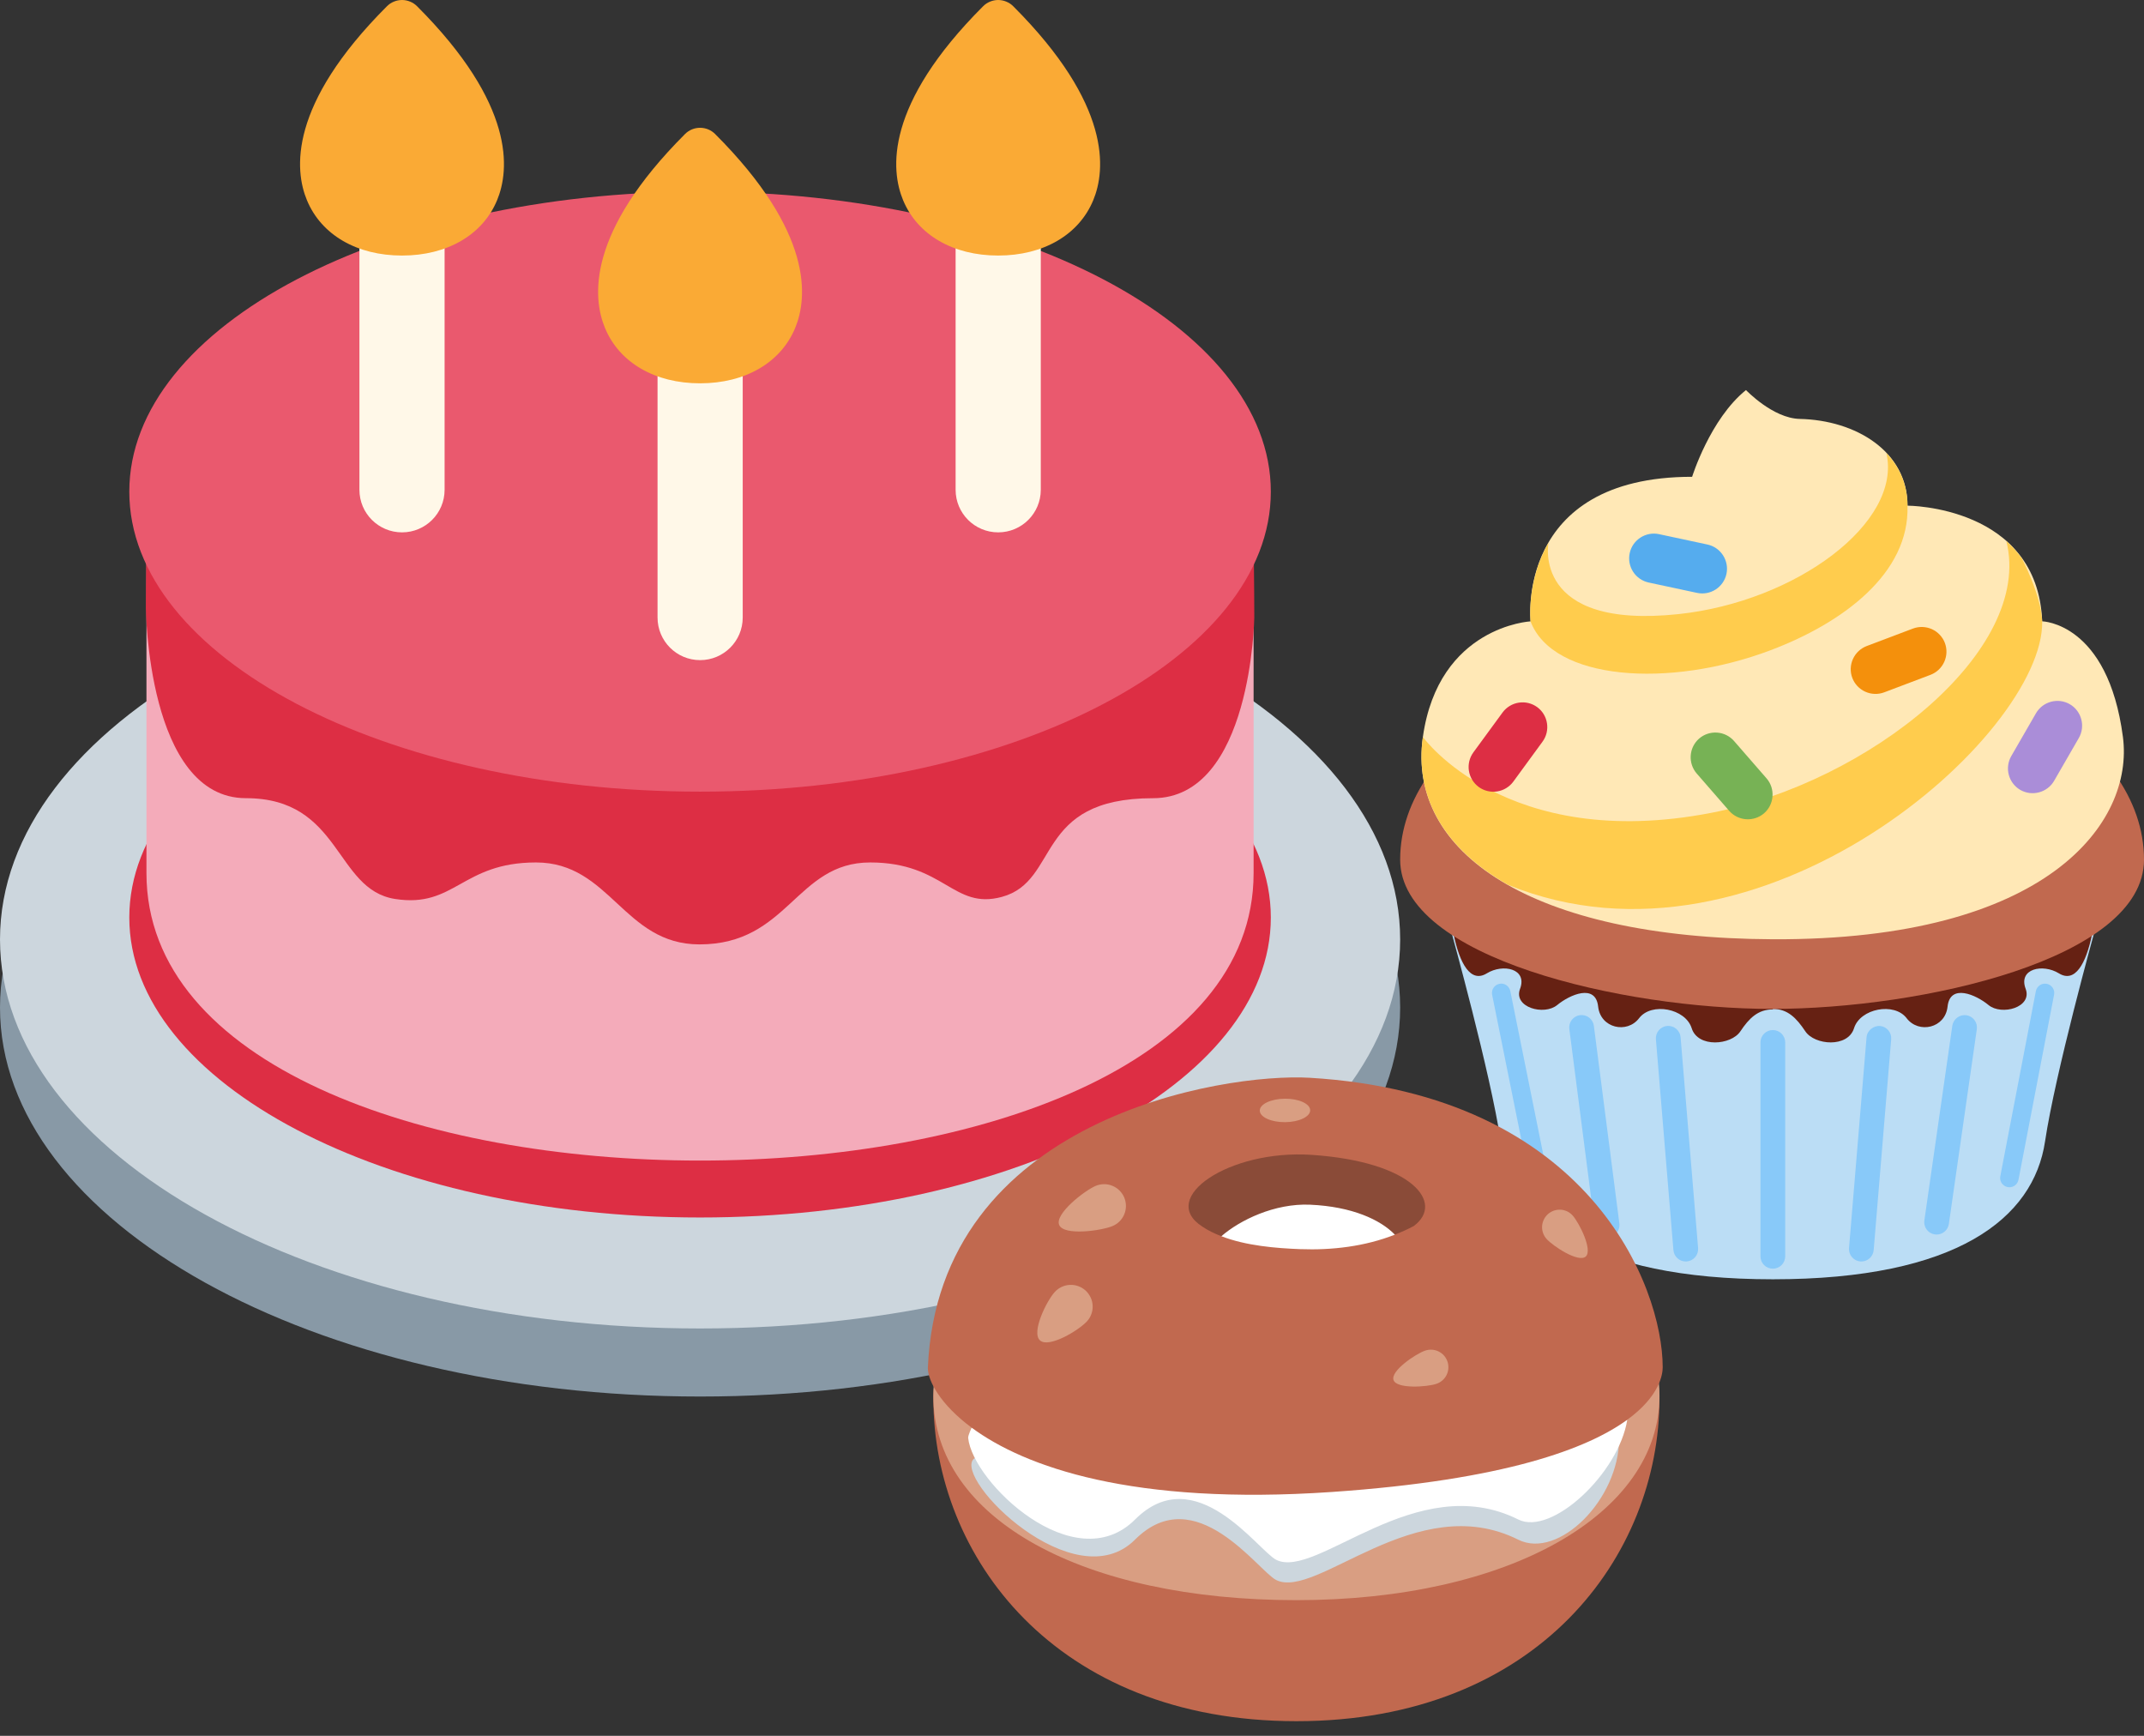 <svg width="84" height="68" viewBox="0 0 84 68" fill="none" xmlns="http://www.w3.org/2000/svg">
<rect x="0" y="0" width="84" height="68" fill="#333333" stroke="none"/>
<path d="M27.429 54.708C42.577 54.708 54.857 47.886 54.857 39.47C54.857 31.055 42.577 24.232 27.429 24.232C12.28 24.232 0 31.055 0 39.47C0 47.886 12.28 54.708 27.429 54.708Z" fill="#8899A6"/>
<path d="M27.429 52.042C42.577 52.042 54.857 45.219 54.857 36.804C54.857 28.388 42.577 21.566 27.429 21.566C12.28 21.566 0 28.388 0 36.804C0 45.219 12.28 52.042 27.429 52.042Z" fill="#CCD6DD"/>
<path d="M49.79 35.943C49.79 42.434 39.779 47.694 27.428 47.694C15.078 47.694 5.066 42.434 5.066 35.943C5.066 29.454 15.078 24.193 27.428 24.193C39.777 24.193 49.79 29.454 49.79 35.943Z" fill="#DD2E44"/>
<path d="M49.115 34.203C49.115 49.218 5.738 49.218 5.738 34.203V20.855H49.115V34.203Z" fill="#F4ABBA"/>
<path d="M27.405 27.533C13.715 27.533 5.739 21.236 5.739 21.236C5.739 21.236 5.715 22.644 5.715 23.804C5.715 23.804 5.764 31.268 9.634 31.268C13.381 31.268 13.108 34.846 15.476 35.216C17.825 35.583 18.085 33.786 21 33.786C23.915 33.786 24.429 36.996 27.405 36.996C30.893 36.996 31.179 33.786 34.093 33.786C37.006 33.786 37.342 35.652 39.252 35.135C41.549 34.513 40.493 31.269 45.175 31.269C49.046 31.269 49.142 24.186 49.142 24.186C49.142 23.029 49.116 21.238 49.116 21.238C49.116 21.238 41.096 27.533 27.405 27.533Z" fill="#DD2E44"/>
<path d="M49.79 19.26C49.79 25.75 39.779 31.012 27.428 31.012C15.078 31.012 5.066 25.75 5.066 19.26C5.066 12.77 15.078 7.508 27.428 7.508C39.777 7.508 49.79 12.77 49.79 19.26Z" fill="#EA596E"/>
<path d="M39.108 20.855C38.186 20.855 37.44 20.109 37.44 19.187V7.508C37.44 7.066 37.615 6.642 37.928 6.329C38.241 6.016 38.666 5.84 39.108 5.84C39.551 5.84 39.975 6.016 40.288 6.329C40.601 6.642 40.777 7.066 40.777 7.508V19.187C40.777 20.109 40.03 20.855 39.108 20.855Z" fill="#FFF8E8"/>
<path d="M39.107 10.011C37.337 10.011 35.944 9.2 35.382 7.842C34.894 6.664 34.652 4.109 38.518 0.244C38.595 0.167 38.687 0.105 38.788 0.064C38.889 0.022 38.998 0 39.107 0C39.217 0 39.325 0.022 39.426 0.064C39.528 0.105 39.62 0.167 39.697 0.244C43.563 4.11 43.321 6.664 42.833 7.842C42.271 9.2 40.878 10.011 39.107 10.011Z" fill="#FAAA35"/>
<path d="M27.43 25.86C26.508 25.86 25.762 25.113 25.762 24.191V12.514C25.762 12.295 25.805 12.078 25.889 11.876C25.973 11.673 26.096 11.489 26.25 11.334C26.405 11.179 26.589 11.056 26.792 10.973C26.994 10.889 27.211 10.846 27.43 10.846C27.649 10.846 27.866 10.889 28.069 10.973C28.271 11.056 28.455 11.179 28.61 11.334C28.765 11.489 28.888 11.673 28.972 11.876C29.056 12.078 29.099 12.295 29.099 12.514V24.193C29.099 25.113 28.352 25.86 27.43 25.86Z" fill="#FFF8E8"/>
<path d="M27.428 15.016C25.658 15.016 24.265 14.206 23.703 12.848C23.213 11.67 22.973 9.115 26.839 5.25C26.916 5.173 27.008 5.111 27.109 5.069C27.21 5.027 27.319 5.006 27.428 5.006C27.538 5.006 27.646 5.027 27.747 5.069C27.849 5.111 27.941 5.173 28.018 5.25C31.884 9.116 31.642 11.67 31.154 12.848C30.592 14.206 29.199 15.016 27.428 15.016Z" fill="#FAAA35"/>
<path d="M15.751 20.855C14.829 20.855 14.082 20.109 14.082 19.187V7.508C14.082 7.289 14.125 7.072 14.209 6.87C14.293 6.668 14.416 6.484 14.571 6.329C14.726 6.174 14.91 6.051 15.112 5.967C15.315 5.883 15.531 5.84 15.751 5.84C15.97 5.84 16.187 5.883 16.389 5.967C16.592 6.051 16.776 6.174 16.93 6.329C17.085 6.484 17.208 6.668 17.292 6.87C17.376 7.072 17.419 7.289 17.419 7.508V19.187C17.419 20.109 16.672 20.855 15.751 20.855Z" fill="#FFF8E8"/>
<path d="M15.751 10.011C13.98 10.011 12.587 9.2 12.025 7.842C11.536 6.664 11.295 4.109 15.161 0.244C15.238 0.167 15.33 0.105 15.431 0.064C15.533 0.022 15.641 0 15.751 0C15.86 0 15.969 0.022 16.07 0.064C16.171 0.105 16.263 0.167 16.34 0.244C20.206 4.11 19.964 6.664 19.476 7.842C18.914 9.2 17.521 10.011 15.751 10.011Z" fill="#FAAA35"/>
<path d="M56.859 36.494C56.859 36.494 58.4 42.045 58.798 44.715C59.248 47.731 62.259 50.115 69.46 50.115C76.661 50.115 79.673 47.73 80.123 44.715C80.521 42.045 82.061 36.494 82.061 36.494H56.859Z" fill="#BBDDF5"/>
<path d="M56.949 36.585C57.191 37.767 57.622 38.518 58.252 38.13C58.882 37.742 59.851 37.943 59.555 38.736C59.282 39.463 60.494 39.796 61.009 39.372C61.502 38.966 62.516 38.518 62.614 39.432C62.705 40.28 63.746 40.508 64.219 39.886C64.704 39.251 66.036 39.505 66.279 40.28C66.521 41.055 67.824 40.947 68.187 40.401C68.531 39.885 68.878 39.543 69.459 39.543V39.523C70.04 39.523 70.387 39.885 70.731 40.401C71.094 40.946 72.397 41.055 72.639 40.28C72.882 39.505 74.214 39.251 74.699 39.886C75.173 40.508 76.213 40.28 76.304 39.432C76.402 38.518 77.416 38.965 77.909 39.372C78.424 39.796 79.636 39.463 79.363 38.736C79.066 37.943 80.036 37.742 80.666 38.13C81.296 38.518 81.726 37.767 81.969 36.585H56.949Z" fill="#662113"/>
<path d="M84 33.677C84 28.909 77.476 25.044 69.429 25.044C61.381 25.044 54.857 28.909 54.857 33.677C54.857 37.524 63.581 39.523 69.429 39.523C75.277 39.523 84 37.584 84 33.677Z" fill="#C1694F"/>
<path d="M69.458 49.7C69.329 49.7 69.206 49.649 69.115 49.559C69.024 49.468 68.973 49.344 68.973 49.216V40.835C68.973 40.707 69.024 40.584 69.115 40.493C69.206 40.402 69.329 40.351 69.458 40.351C69.587 40.351 69.71 40.402 69.801 40.493C69.892 40.584 69.943 40.707 69.943 40.835V49.216C69.943 49.344 69.892 49.468 69.801 49.559C69.71 49.649 69.587 49.7 69.458 49.7ZM62.965 48.471C62.847 48.471 62.733 48.428 62.645 48.351C62.556 48.273 62.499 48.166 62.484 48.049L61.485 40.312C61.476 40.249 61.48 40.184 61.497 40.123C61.514 40.061 61.542 40.004 61.581 39.953C61.62 39.903 61.669 39.86 61.724 39.828C61.779 39.797 61.84 39.776 61.903 39.768C61.967 39.76 62.031 39.764 62.092 39.78C62.154 39.797 62.212 39.825 62.262 39.864C62.313 39.903 62.355 39.952 62.386 40.007C62.418 40.062 62.438 40.123 62.446 40.187L63.445 47.924C63.454 47.992 63.448 48.062 63.428 48.127C63.408 48.193 63.374 48.254 63.328 48.306C63.283 48.358 63.227 48.399 63.164 48.428C63.102 48.456 63.034 48.471 62.965 48.471ZM66.046 49.417C65.924 49.417 65.807 49.372 65.718 49.289C65.629 49.207 65.573 49.094 65.563 48.972L64.877 40.713C64.872 40.65 64.879 40.586 64.899 40.525C64.918 40.465 64.949 40.408 64.99 40.36C65.032 40.311 65.082 40.271 65.139 40.242C65.195 40.213 65.257 40.195 65.32 40.19C65.384 40.185 65.448 40.192 65.508 40.212C65.569 40.231 65.625 40.263 65.674 40.304C65.722 40.345 65.762 40.395 65.791 40.452C65.821 40.508 65.838 40.57 65.844 40.634L66.53 48.893C66.54 49.021 66.499 49.148 66.416 49.246C66.333 49.344 66.215 49.405 66.087 49.416L66.046 49.417ZM60.27 46.47C60.186 46.47 60.105 46.441 60.04 46.387C59.975 46.334 59.931 46.26 59.914 46.178L58.46 38.968C58.451 38.922 58.451 38.874 58.46 38.827C58.469 38.78 58.487 38.736 58.514 38.696C58.54 38.656 58.574 38.622 58.614 38.595C58.653 38.569 58.698 38.55 58.744 38.541C58.936 38.494 59.132 38.628 59.173 38.825L60.627 46.035C60.638 46.087 60.636 46.142 60.623 46.194C60.611 46.247 60.586 46.295 60.552 46.337C60.518 46.379 60.475 46.412 60.426 46.435C60.377 46.458 60.324 46.47 60.27 46.47ZM75.876 48.362C75.806 48.362 75.737 48.347 75.674 48.318C75.611 48.29 75.554 48.248 75.509 48.195C75.463 48.142 75.429 48.081 75.41 48.014C75.39 47.947 75.385 47.877 75.395 47.808L76.49 40.181C76.51 40.054 76.579 39.941 76.681 39.864C76.784 39.787 76.912 39.754 77.039 39.77C77.102 39.779 77.162 39.8 77.217 39.833C77.272 39.865 77.32 39.908 77.358 39.959C77.396 40.01 77.424 40.068 77.44 40.13C77.455 40.191 77.459 40.256 77.45 40.319L76.355 47.946C76.338 48.061 76.281 48.167 76.193 48.243C76.105 48.319 75.992 48.362 75.876 48.362ZM72.927 49.417L72.886 49.416C72.758 49.405 72.64 49.344 72.557 49.246C72.474 49.148 72.433 49.021 72.443 48.893L73.13 40.634C73.151 40.366 73.413 40.174 73.652 40.191C73.78 40.201 73.899 40.262 73.982 40.36C74.065 40.458 74.106 40.585 74.095 40.713L73.409 48.972C73.399 49.093 73.344 49.206 73.255 49.289C73.165 49.371 73.049 49.417 72.927 49.417ZM78.726 46.51C78.673 46.51 78.62 46.498 78.572 46.475C78.523 46.453 78.48 46.419 78.446 46.378C78.412 46.337 78.388 46.288 78.374 46.237C78.361 46.185 78.359 46.131 78.37 46.078L79.763 38.829C79.772 38.782 79.79 38.737 79.817 38.697C79.843 38.658 79.877 38.623 79.916 38.596C79.955 38.57 80 38.551 80.046 38.541C80.093 38.532 80.141 38.531 80.188 38.54C80.235 38.549 80.28 38.567 80.319 38.593C80.359 38.619 80.394 38.653 80.42 38.692C80.447 38.732 80.466 38.776 80.476 38.823C80.485 38.87 80.486 38.918 80.477 38.965L79.083 46.214C79.067 46.297 79.023 46.372 78.958 46.426C78.893 46.48 78.811 46.51 78.726 46.51Z" fill="#88C9F9"/>
<path d="M68.406 15.28C68.406 15.28 69.46 16.389 70.514 16.411C72.713 16.459 74.736 17.686 74.736 19.809C74.736 19.809 79.835 19.809 80.011 24.34C80.011 24.34 82.585 24.384 83.174 28.869C83.614 32.218 80.23 36.843 69.461 36.795C59.966 36.754 55.109 33.38 55.747 28.87C56.362 24.528 59.967 24.341 59.967 24.341C59.967 24.341 59.351 18.677 66.296 18.678C66.296 18.678 67 16.413 68.406 15.28Z" fill="#FFE8B6"/>
<path d="M69.37 25.472C72.216 24.398 74.821 22.453 74.733 19.81C74.733 18.979 74.416 18.29 73.907 17.75C74.531 20.472 70.369 23.566 65.766 24.057C60.008 24.67 60.667 21.273 60.667 21.273L60.66 21.28C59.804 22.769 59.965 24.342 59.965 24.342C60.842 26.652 65.37 26.982 69.37 25.472Z" fill="#FFCC4D"/>
<path d="M80.011 24.341C80.005 24.202 79.982 24.081 79.968 23.951C79.855 23.295 79.528 22.491 79.217 21.879C79.033 21.622 78.83 21.395 78.607 21.198C79.682 25.488 73.214 30.648 67.043 31.843C58.999 33.4 55.747 28.872 55.747 28.872C55.415 31.213 56.578 33.243 59.09 34.665C69.003 38.706 80.097 28.757 80.011 24.341Z" fill="#FFCC4D"/>
<path d="M60.434 29.055L59.29 30.62C59.137 30.827 58.909 30.965 58.655 31.004C58.401 31.043 58.142 30.98 57.935 30.829C57.728 30.677 57.59 30.449 57.55 30.195C57.511 29.941 57.574 29.682 57.725 29.474L58.87 27.91C59.023 27.703 59.251 27.565 59.504 27.526C59.758 27.486 60.017 27.549 60.225 27.7C60.656 28.015 60.75 28.625 60.434 29.055Z" fill="#DD2E44"/>
<path d="M66.49 23.226L64.594 22.82C64.343 22.766 64.123 22.615 63.984 22.399C63.844 22.183 63.796 21.921 63.85 21.669C63.961 21.148 64.48 20.813 65 20.925L66.896 21.331C67.418 21.443 67.753 21.961 67.641 22.482C67.587 22.733 67.435 22.953 67.219 23.092C67.004 23.232 66.741 23.28 66.49 23.226Z" fill="#55ACEE"/>
<path d="M67.938 29.028L69.211 30.491C69.561 30.893 69.518 31.509 69.116 31.859C68.921 32.027 68.668 32.111 68.412 32.093C68.156 32.075 67.917 31.957 67.748 31.764L66.475 30.301C66.307 30.107 66.223 29.854 66.241 29.598C66.258 29.341 66.377 29.102 66.57 28.933C66.764 28.765 67.017 28.681 67.274 28.699C67.53 28.716 67.769 28.835 67.938 29.028Z" fill="#77B255"/>
<path d="M75.635 26.436L73.821 27.122C73.58 27.212 73.314 27.203 73.08 27.097C72.846 26.992 72.663 26.798 72.572 26.558C72.481 26.317 72.49 26.051 72.596 25.817C72.702 25.582 72.896 25.4 73.136 25.308L74.949 24.623C75.19 24.533 75.456 24.542 75.69 24.647C75.924 24.753 76.107 24.947 76.199 25.187C76.289 25.428 76.28 25.694 76.174 25.928C76.069 26.162 75.874 26.345 75.635 26.436Z" fill="#F4900C"/>
<path d="M81.447 28.91L80.478 30.589C80.211 31.05 79.615 31.21 79.153 30.944C78.931 30.815 78.769 30.603 78.703 30.355C78.637 30.107 78.671 29.842 78.799 29.62L79.768 27.941C80.035 27.479 80.631 27.32 81.092 27.586C81.553 27.853 81.713 28.448 81.447 28.91Z" fill="#AA8DD8"/>
<path d="M50.793 47.671C42.475 47.671 36.568 50.832 36.568 54.783C36.568 60.929 41.31 67.426 50.793 67.426C60.276 67.426 65.017 60.929 65.017 54.783C65.017 50.832 59.11 47.671 50.793 47.671Z" fill="#C1694F"/>
<path d="M50.793 46.881C42.475 46.881 36.568 49.836 36.568 54.68C36.568 59.525 42.474 62.685 50.793 62.685C59.111 62.685 65.017 59.319 65.017 54.68C65.017 50.042 59.11 46.881 50.793 46.881Z" fill="#D99E82"/>
<path d="M38.146 57.154C37.356 57.944 42.098 62.685 44.468 60.315C46.838 57.945 49.293 61.542 49.999 61.895C51.58 62.685 55.484 58.316 59.482 60.315C61.063 61.105 63.434 58.735 63.434 56.364C63.434 53.993 38.937 56.364 38.146 57.154Z" fill="#CCD6DD"/>
<path d="M38.069 55.927C38.069 55.927 37.922 56.234 37.932 56.33C38.108 58.071 42.099 61.895 44.471 59.525C46.842 57.155 49.296 60.752 50.002 61.105C51.582 61.895 55.486 57.526 59.485 59.525C60.791 60.178 63.422 57.716 63.755 55.618C62.02 55.618 38.069 55.927 38.069 55.927Z" fill="white"/>
<path d="M51.314 42.221C47.932 42.023 36.756 43.794 36.352 53.599C36.36 54.092 36.832 55.013 38.068 55.927C40.144 57.462 44.374 58.983 52.18 58.447C58.98 57.979 62.214 56.741 63.754 55.618C65.034 54.684 65.143 53.829 65.143 53.562C65.144 50.403 62.267 42.873 51.314 42.221Z" fill="#C1694F"/>
<path d="M47.853 48.428C48.818 48.803 49.995 48.898 50.938 48.934C52.189 48.981 53.48 48.828 54.651 48.366C54.651 47.584 54.651 46.062 51.252 46.062C47.853 46.062 47.853 47.5 47.853 48.428Z" fill="white"/>
<path d="M51.378 45.24C48.163 45.028 45.364 46.924 47.097 48.044C47.323 48.2 47.581 48.324 47.852 48.428C48.58 47.795 49.94 47.133 51.331 47.193C52.977 47.266 54.087 47.784 54.649 48.366C54.903 48.266 55.153 48.157 55.394 48.026C56.603 47.126 55.349 45.504 51.378 45.24Z" fill="#8A4B38"/>
<path d="M43.591 48.029C43.157 48.212 41.681 48.421 41.498 47.987C41.314 47.552 42.493 46.64 42.927 46.456C43.03 46.413 43.141 46.39 43.253 46.389C43.365 46.388 43.477 46.409 43.58 46.452C43.684 46.494 43.779 46.556 43.859 46.635C43.938 46.714 44.002 46.807 44.046 46.91C44.089 47.014 44.112 47.125 44.113 47.237C44.114 47.349 44.092 47.46 44.05 47.564C44.008 47.668 43.946 47.762 43.867 47.842C43.788 47.922 43.694 47.985 43.591 48.029ZM61.617 47.618C61.87 47.901 62.411 48.972 62.127 49.224C61.844 49.477 60.844 48.816 60.591 48.532C60.531 48.465 60.485 48.386 60.455 48.301C60.425 48.216 60.413 48.126 60.418 48.036C60.423 47.946 60.446 47.857 60.486 47.776C60.525 47.695 60.58 47.622 60.647 47.562C60.715 47.502 60.793 47.456 60.878 47.426C60.964 47.397 61.054 47.384 61.144 47.389C61.234 47.394 61.322 47.417 61.404 47.456C61.485 47.496 61.557 47.551 61.617 47.618ZM56.276 54.211C55.917 54.334 54.721 54.42 54.597 54.062C54.474 53.703 55.47 53.035 55.829 52.912C55.915 52.881 56.006 52.868 56.096 52.873C56.187 52.878 56.276 52.9 56.358 52.94C56.44 52.979 56.513 53.035 56.574 53.102C56.634 53.17 56.68 53.25 56.71 53.336C56.739 53.422 56.751 53.512 56.745 53.603C56.74 53.694 56.716 53.782 56.676 53.864C56.635 53.945 56.579 54.018 56.511 54.077C56.442 54.137 56.362 54.182 56.276 54.211ZM42.585 51.764C42.266 52.112 41.092 52.827 40.744 52.507C40.397 52.188 41.008 50.957 41.327 50.61C41.403 50.527 41.495 50.46 41.596 50.413C41.698 50.366 41.808 50.339 41.92 50.334C42.032 50.329 42.144 50.347 42.249 50.385C42.354 50.423 42.451 50.482 42.534 50.558C42.616 50.634 42.683 50.725 42.73 50.827C42.778 50.928 42.804 51.038 42.809 51.151C42.814 51.263 42.797 51.374 42.758 51.48C42.72 51.585 42.661 51.682 42.585 51.764Z" fill="#D99E82"/>
<path d="M50.348 43.96C50.893 43.956 51.334 43.746 51.332 43.493C51.33 43.239 50.886 43.036 50.341 43.041C49.796 43.045 49.355 43.254 49.357 43.508C49.359 43.761 49.803 43.964 50.348 43.96Z" fill="#D99E82"/>
</svg>
